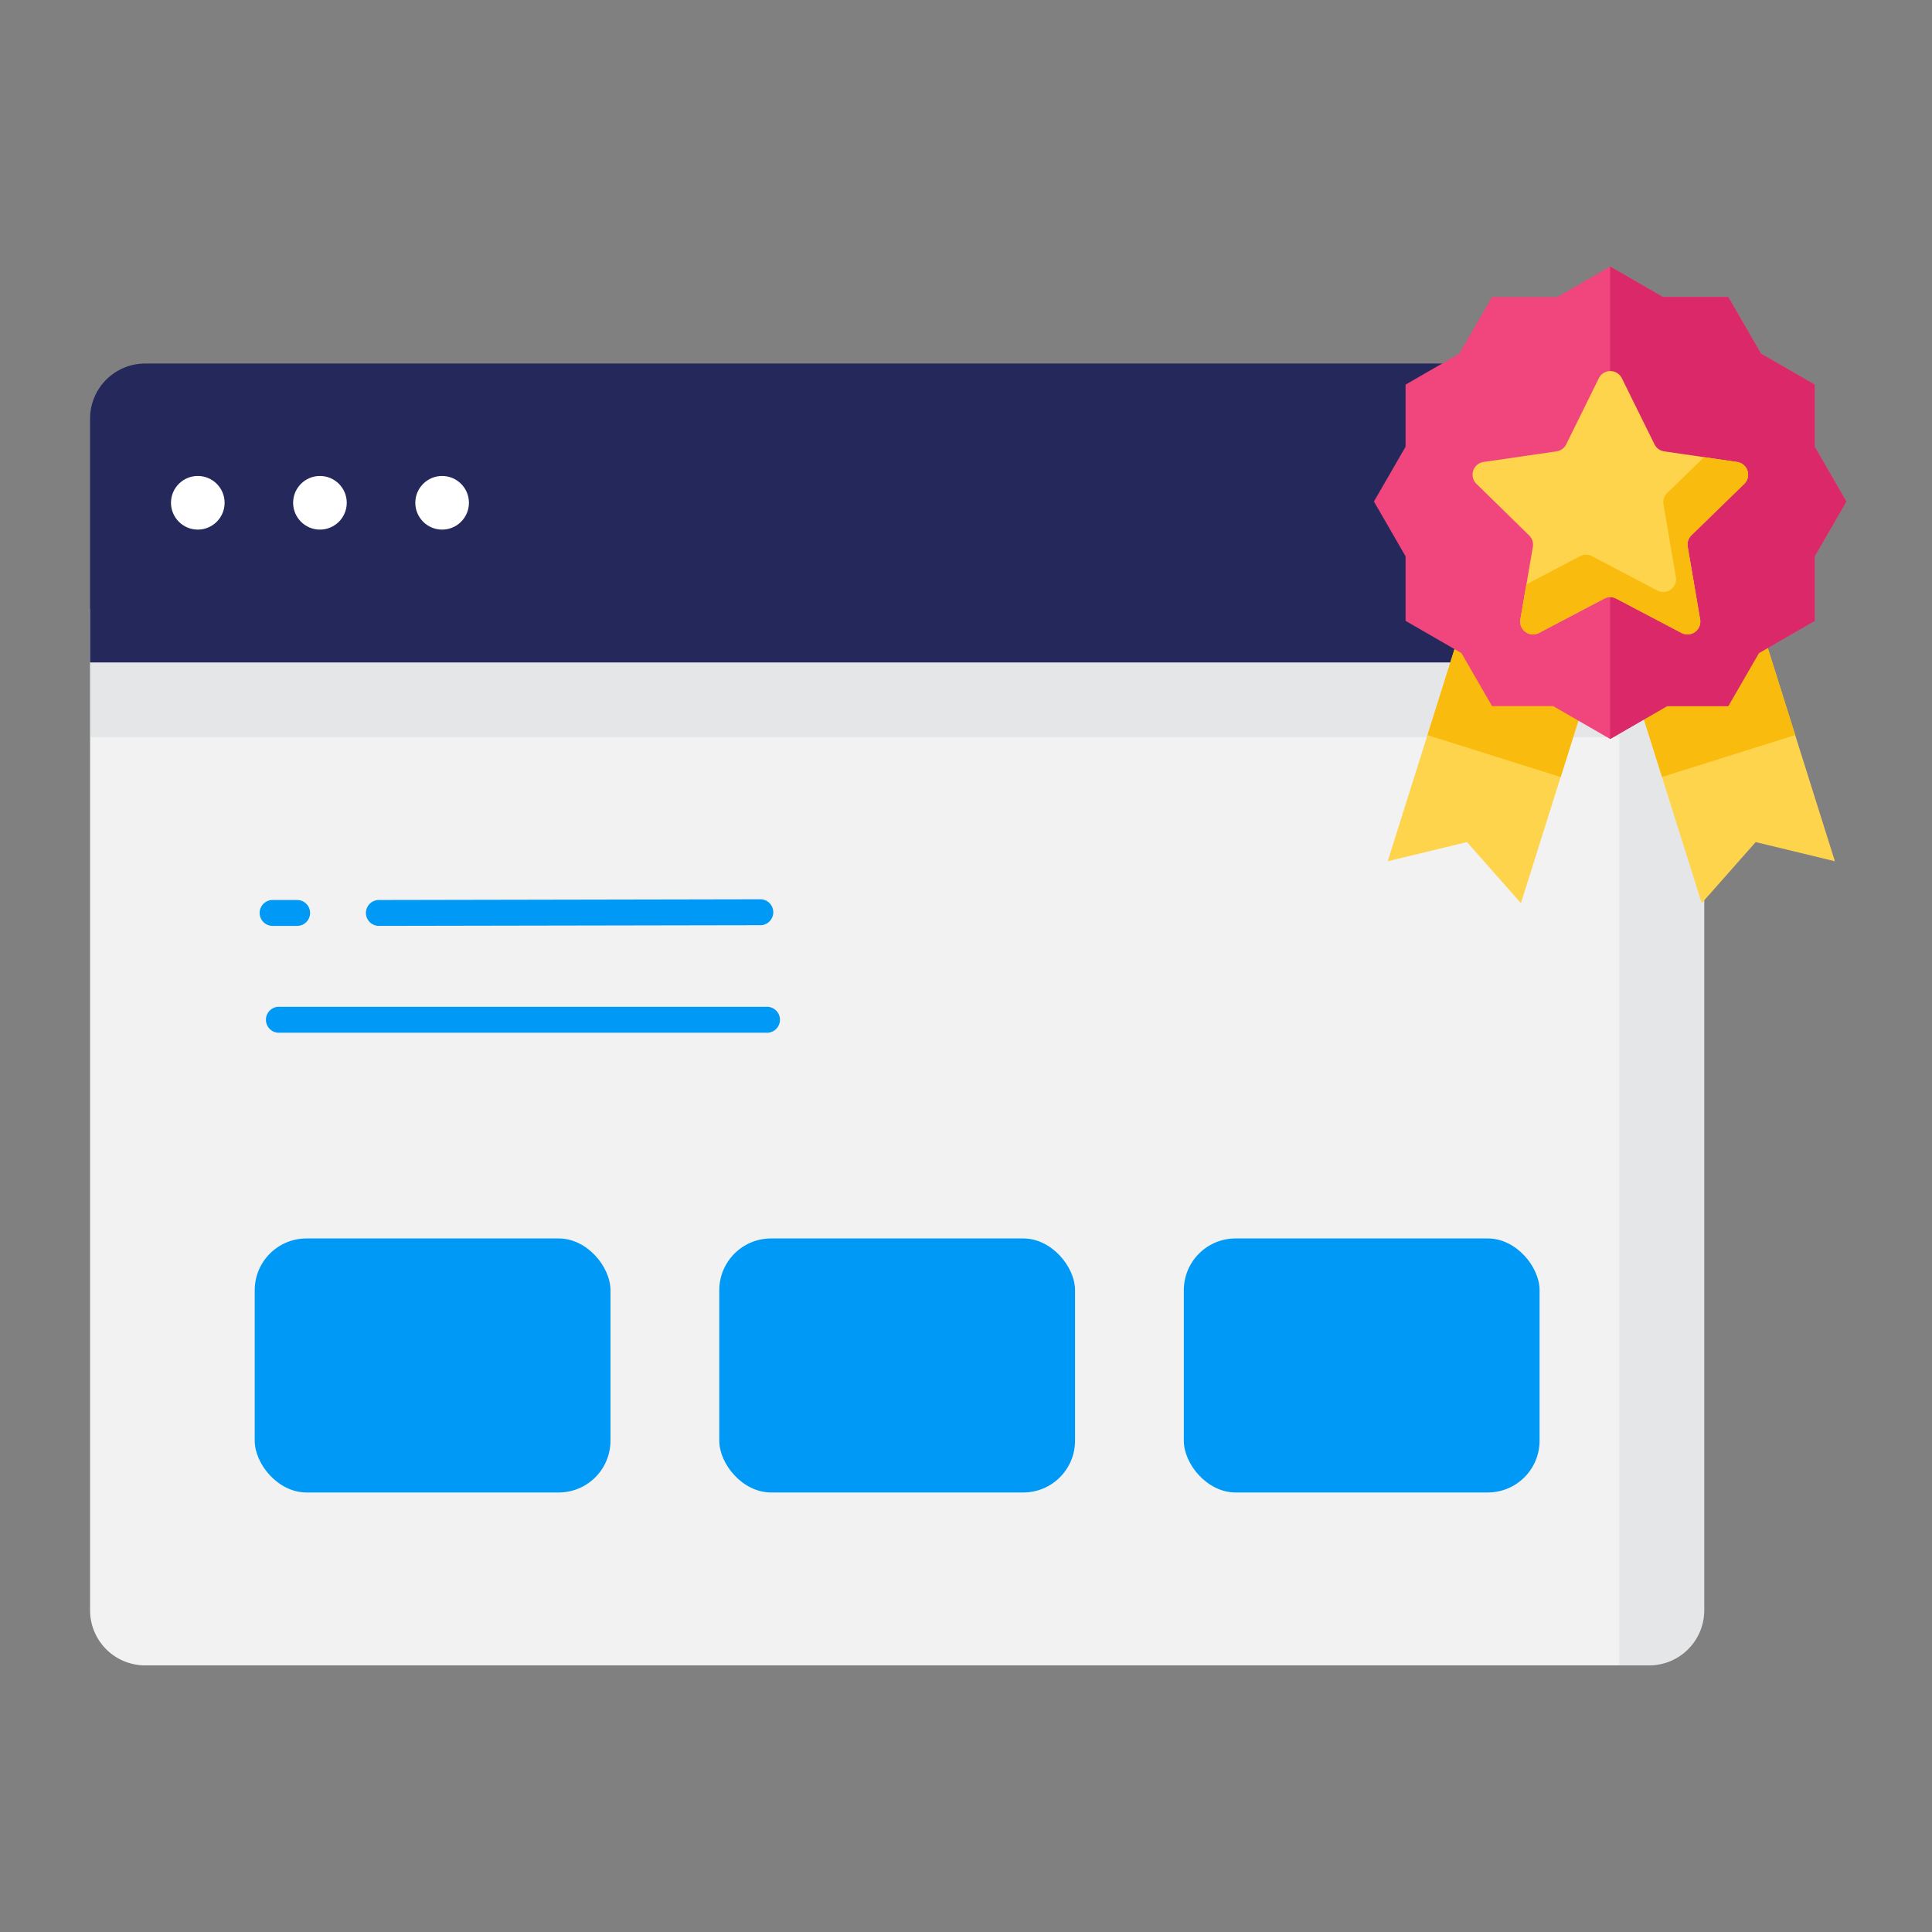 <svg id="Layer_1" data-name="Layer 1" xmlns="http://www.w3.org/2000/svg" viewBox="0 0 500 500" width="500" height="500" class="illustration"><rect x="0" y="0" width="500" height="500" fill="#808080" stroke="none"/><defs><style>.cls-1{fill:#f2f2f2;}.cls-2{fill:#c3c7c9;opacity:0.26;}.cls-3{fill:#24285b;}.cls-4{fill:#fff;}.cls-5{fill:#ffd44d;}.cls-6{fill:#f9bb0d;}.cls-7{fill:#f0457d;}.cls-8{fill:#db2868;}.cls-9{fill:#0099f5;}</style></defs><title>Customer reviews</title><path class="cls-1" d="M441.05,157.69V416.76A14.26,14.26,0,0,1,426.79,431H37.58a14.26,14.26,0,0,1-14.27-14.26V157.69Z"></path><path class="cls-2" d="M23.31,157.69v33.09H419.08V431h7.71a14.26,14.26,0,0,0,14.26-14.26V157.69Z"></path><path class="cls-3" d="M441.05,108.35v63.09H23.31V108.35A14.27,14.27,0,0,1,37.58,94.08H426.79A14.27,14.27,0,0,1,441.05,108.35Z"></path><circle class="cls-4" cx="114.42" cy="130.12" r="6.94"></circle><circle class="cls-4" cx="82.8" cy="130.12" r="6.94"></circle><circle class="cls-4" cx="51.19" cy="130.12" r="6.94"></circle><polygon class="cls-5" points="382.48 148.75 416.95 159.6 393.62 233.74 379.65 217.93 359.14 222.89 382.48 148.75"></polygon><rect class="cls-6" x="375.11" y="153.18" width="36.14" height="43.52" transform="translate(70.67 -109.99) rotate(17.47)"></rect><polygon class="cls-5" points="451.53 148.75 417.06 159.6 440.4 233.74 454.37 217.93 474.87 222.89 451.53 148.75"></polygon><rect class="cls-6" x="422.76" y="153.18" width="36.14" height="43.52" transform="translate(913.85 209.43) rotate(162.53)"></rect><polygon class="cls-7" points="469.65 143.98 477.84 129.79 469.65 115.61 469.65 99.54 455.74 91.51 447.27 76.85 430.34 76.85 416.71 68.98 403.07 76.85 386.14 76.85 377.67 91.51 363.76 99.54 363.76 115.61 355.57 129.79 363.76 143.98 363.76 160.68 378.23 169.03 386.14 182.74 401.97 182.74 416.71 191.25 431.45 182.74 447.27 182.74 455.19 169.03 469.65 160.68 469.65 143.98"></polygon><polyline class="cls-8" points="416.71 191.25 431.45 182.74 447.27 182.74 455.19 169.03 469.65 160.68 469.65 143.98 477.84 129.79 469.65 115.61 469.65 99.54 455.74 91.51 447.27 76.85 430.34 76.85 416.71 68.98"></polyline><path class="cls-5" d="M419.73,97.88,428.18,115a3.33,3.33,0,0,0,2.5,1.81l18.89,2.75a3.32,3.32,0,0,1,1.84,5.66l-13.67,13.32a3.32,3.32,0,0,0-.95,2.94L440,160.3a3.32,3.32,0,0,1-4.82,3.5l-16.9-8.89a3.37,3.37,0,0,0-3.09,0l-16.9,8.89a3.32,3.32,0,0,1-4.81-3.5l3.23-18.82a3.36,3.36,0,0,0-1-2.94L382.1,125.22a3.32,3.32,0,0,1,1.84-5.66l18.89-2.75a3.32,3.32,0,0,0,2.5-1.81l8.45-17.12A3.32,3.32,0,0,1,419.73,97.88Z"></path><path class="cls-6" d="M451.41,125.23a3.32,3.32,0,0,0-1.84-5.66L441,118.32l-9.5,9.25a3.32,3.32,0,0,0-1,2.94l3.22,18.82a3.32,3.32,0,0,1-4.81,3.5L412,143.94a3.31,3.31,0,0,0-3.09,0l-13.9,7.31-1.55,9.06a3.32,3.32,0,0,0,4.81,3.5l16.9-8.89a3.31,3.31,0,0,1,3.09,0l16.9,8.89a3.32,3.32,0,0,0,4.82-3.5l-3.23-18.82a3.32,3.32,0,0,1,.95-2.94Z"></path><path class="cls-9" d="M76.9,239.62H70.55a3.35,3.35,0,1,1,0-6.7H76.9a3.35,3.35,0,0,1,0,6.7Z"></path><path class="cls-9" d="M98.09,239.62a3.35,3.35,0,0,1-.07-6.7l98.82-.19h.07a3.36,3.36,0,0,1,.07,6.71l-98.82.18Z"></path><path class="cls-9" d="M198.31,267.27H72a3.36,3.36,0,0,1,0-6.71H198.31a3.36,3.36,0,1,1,0,6.71Z"></path><rect class="cls-9" x="65.92" y="320.51" width="92.07" height="65.74" rx="13.4"></rect><rect class="cls-9" x="186.15" y="320.51" width="92.07" height="65.74" rx="13.4"></rect><rect class="cls-9" x="306.37" y="320.51" width="92.07" height="65.74" rx="13.4"></rect></svg>